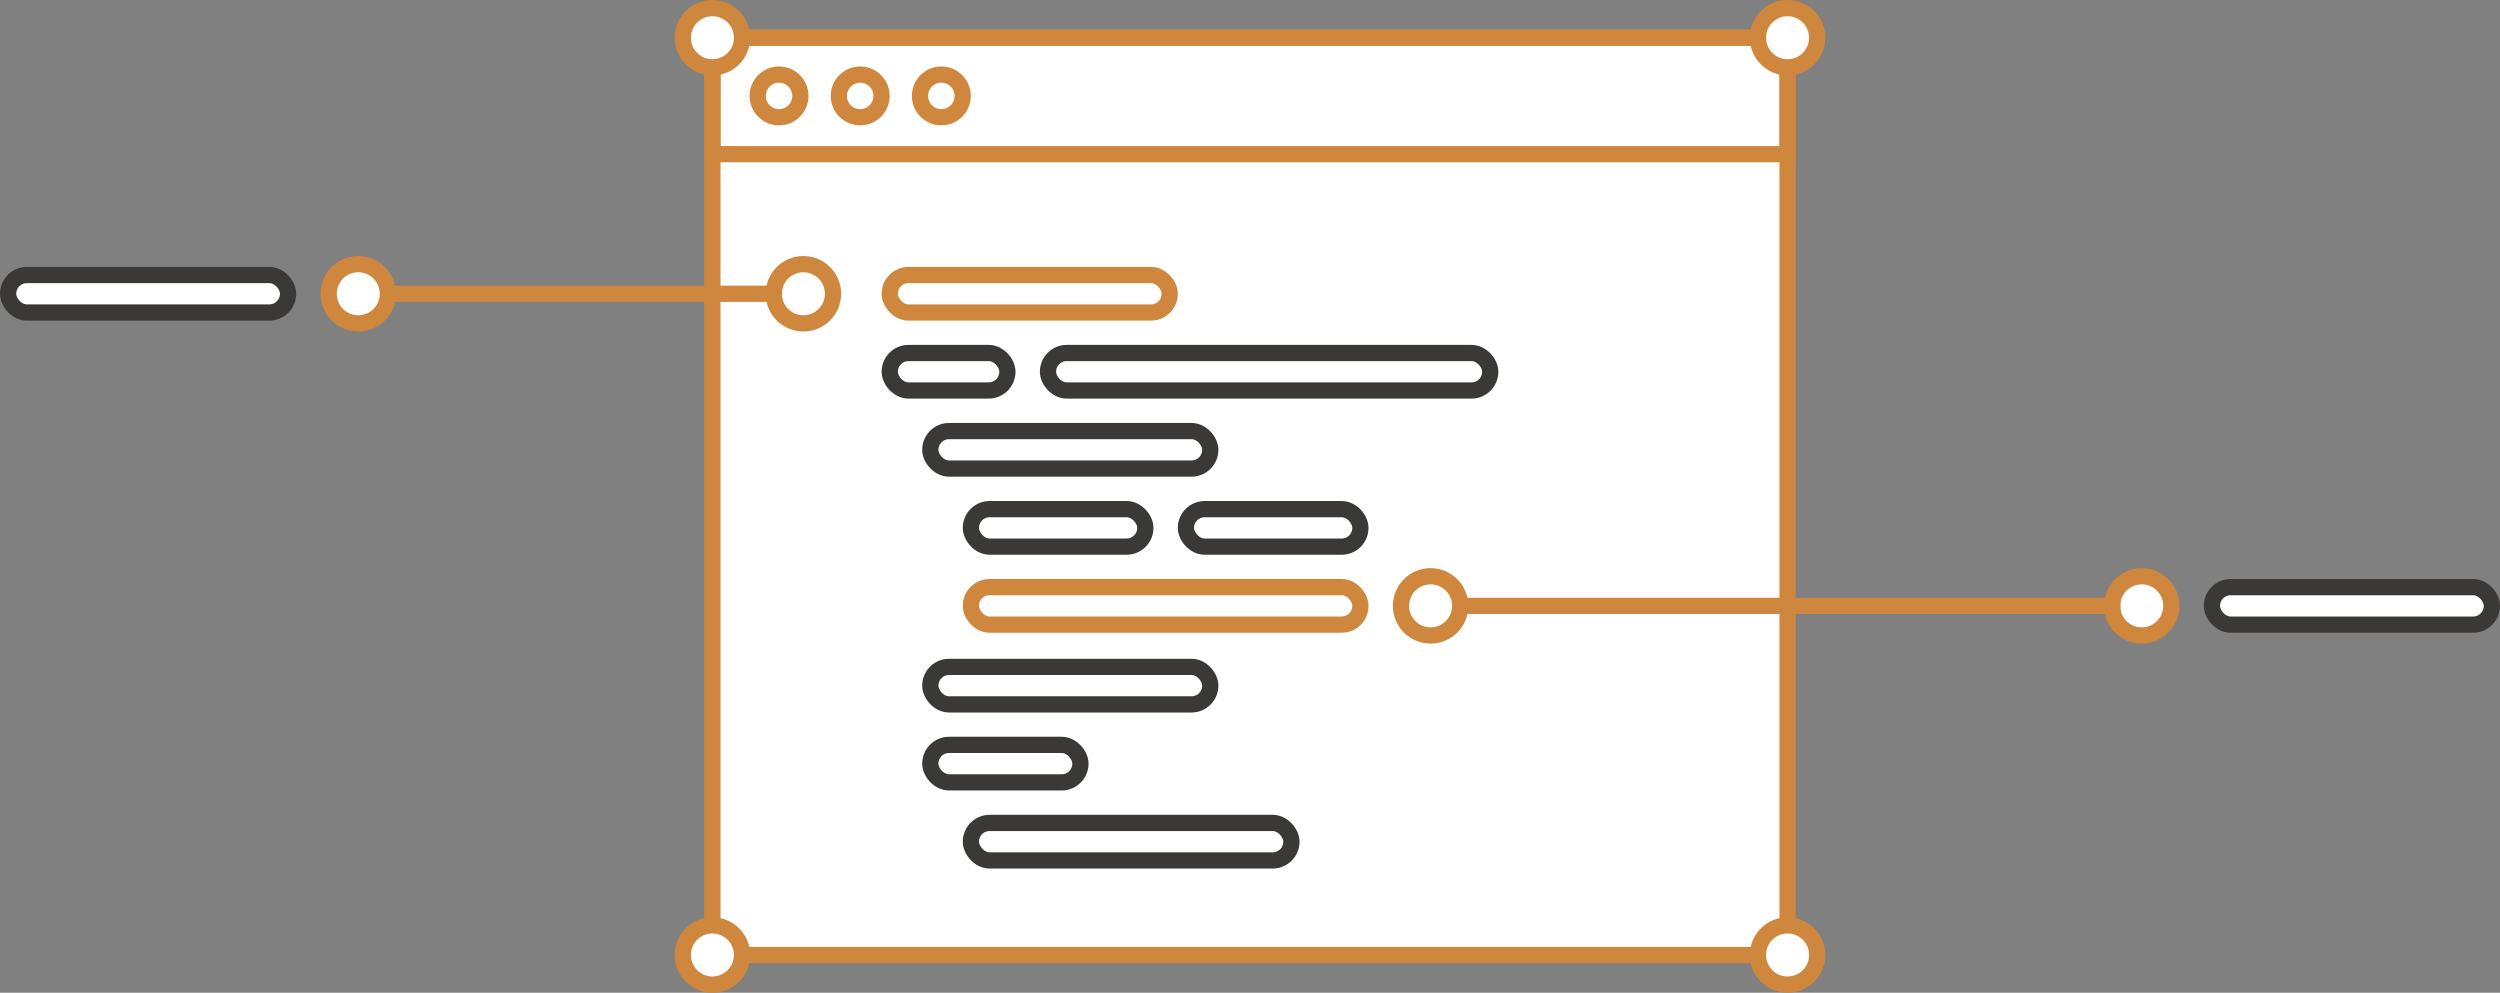 <svg id="Layer_1" data-name="Layer 1" xmlns="http://www.w3.org/2000/svg" viewBox="0 0 308.07 122.33"><rect x="0" y="0" width="308.07" height="122.33" fill="#808080" stroke="none"/><defs><style>.cls-1,.cls-3{fill:#fff;}.cls-1,.cls-2{stroke:#ce873d;}.cls-1,.cls-2,.cls-3{stroke-miterlimit:10;stroke-width:2px;}.cls-2{fill:none;}.cls-3{stroke:#3a3937;}</style></defs><title>contribute-icon-white</title><rect class="cls-1" x="87.79" y="4.65" width="132.49" height="113.04"/><rect class="cls-2" x="87.79" y="4.65" width="132.49" height="14.35"/><circle class="cls-1" cx="220.28" cy="117.68" r="3.65"/><circle class="cls-1" cx="87.79" cy="117.68" r="3.65"/><circle class="cls-1" cx="220.28" cy="4.65" r="3.65"/><circle class="cls-1" cx="87.79" cy="4.65" r="3.65"/><circle class="cls-1" cx="44.15" cy="36.2" r="3.65"/><circle class="cls-1" cx="99" cy="36.2" r="3.65"/><circle class="cls-1" cx="106" cy="11.82" r="2.63"/><circle class="cls-1" cx="116" cy="11.82" r="2.63"/><circle class="cls-1" cx="96" cy="11.82" r="2.63"/><line class="cls-1" x1="47.79" y1="36.2" x2="96.37" y2="36.2"/><circle class="cls-1" cx="176.29" cy="74.66" r="3.65"/><circle class="cls-1" cx="263.92" cy="74.66" r="3.65"/><line class="cls-1" x1="179.93" y1="74.66" x2="261.3" y2="74.66"/><rect class="cls-2" x="109.64" y="33.89" width="34.5" height="4.62" rx="2.31" ry="2.31"/><rect class="cls-3" x="1" y="33.89" width="34.5" height="4.62" rx="2.31" ry="2.31"/><rect class="cls-3" x="272.57" y="72.35" width="34.5" height="4.62" rx="2.31" ry="2.31"/><rect class="cls-3" x="109.64" y="43.5" width="14.5" height="4.62" rx="2.31" ry="2.31"/><rect class="cls-3" x="114.64" y="53.12" width="34.5" height="4.62" rx="2.31" ry="2.31"/><rect class="cls-3" x="114.64" y="82.18" width="34.5" height="4.62" rx="2.31" ry="2.31"/><rect class="cls-3" x="114.64" y="91.79" width="18.5" height="4.62" rx="2.31" ry="2.31"/><rect class="cls-3" x="119.64" y="101.41" width="39.5" height="4.62" rx="2.31" ry="2.31"/><rect class="cls-3" x="119.64" y="62.74" width="21.5" height="4.62" rx="2.31" ry="2.31"/><rect class="cls-2" x="119.64" y="72.35" width="48" height="4.62" rx="2.31" ry="2.31"/><rect class="cls-3" x="146.14" y="62.74" width="21.5" height="4.62" rx="2.31" ry="2.31"/><rect class="cls-3" x="129.14" y="43.5" width="54.5" height="4.62" rx="2.31" ry="2.31"/></svg>